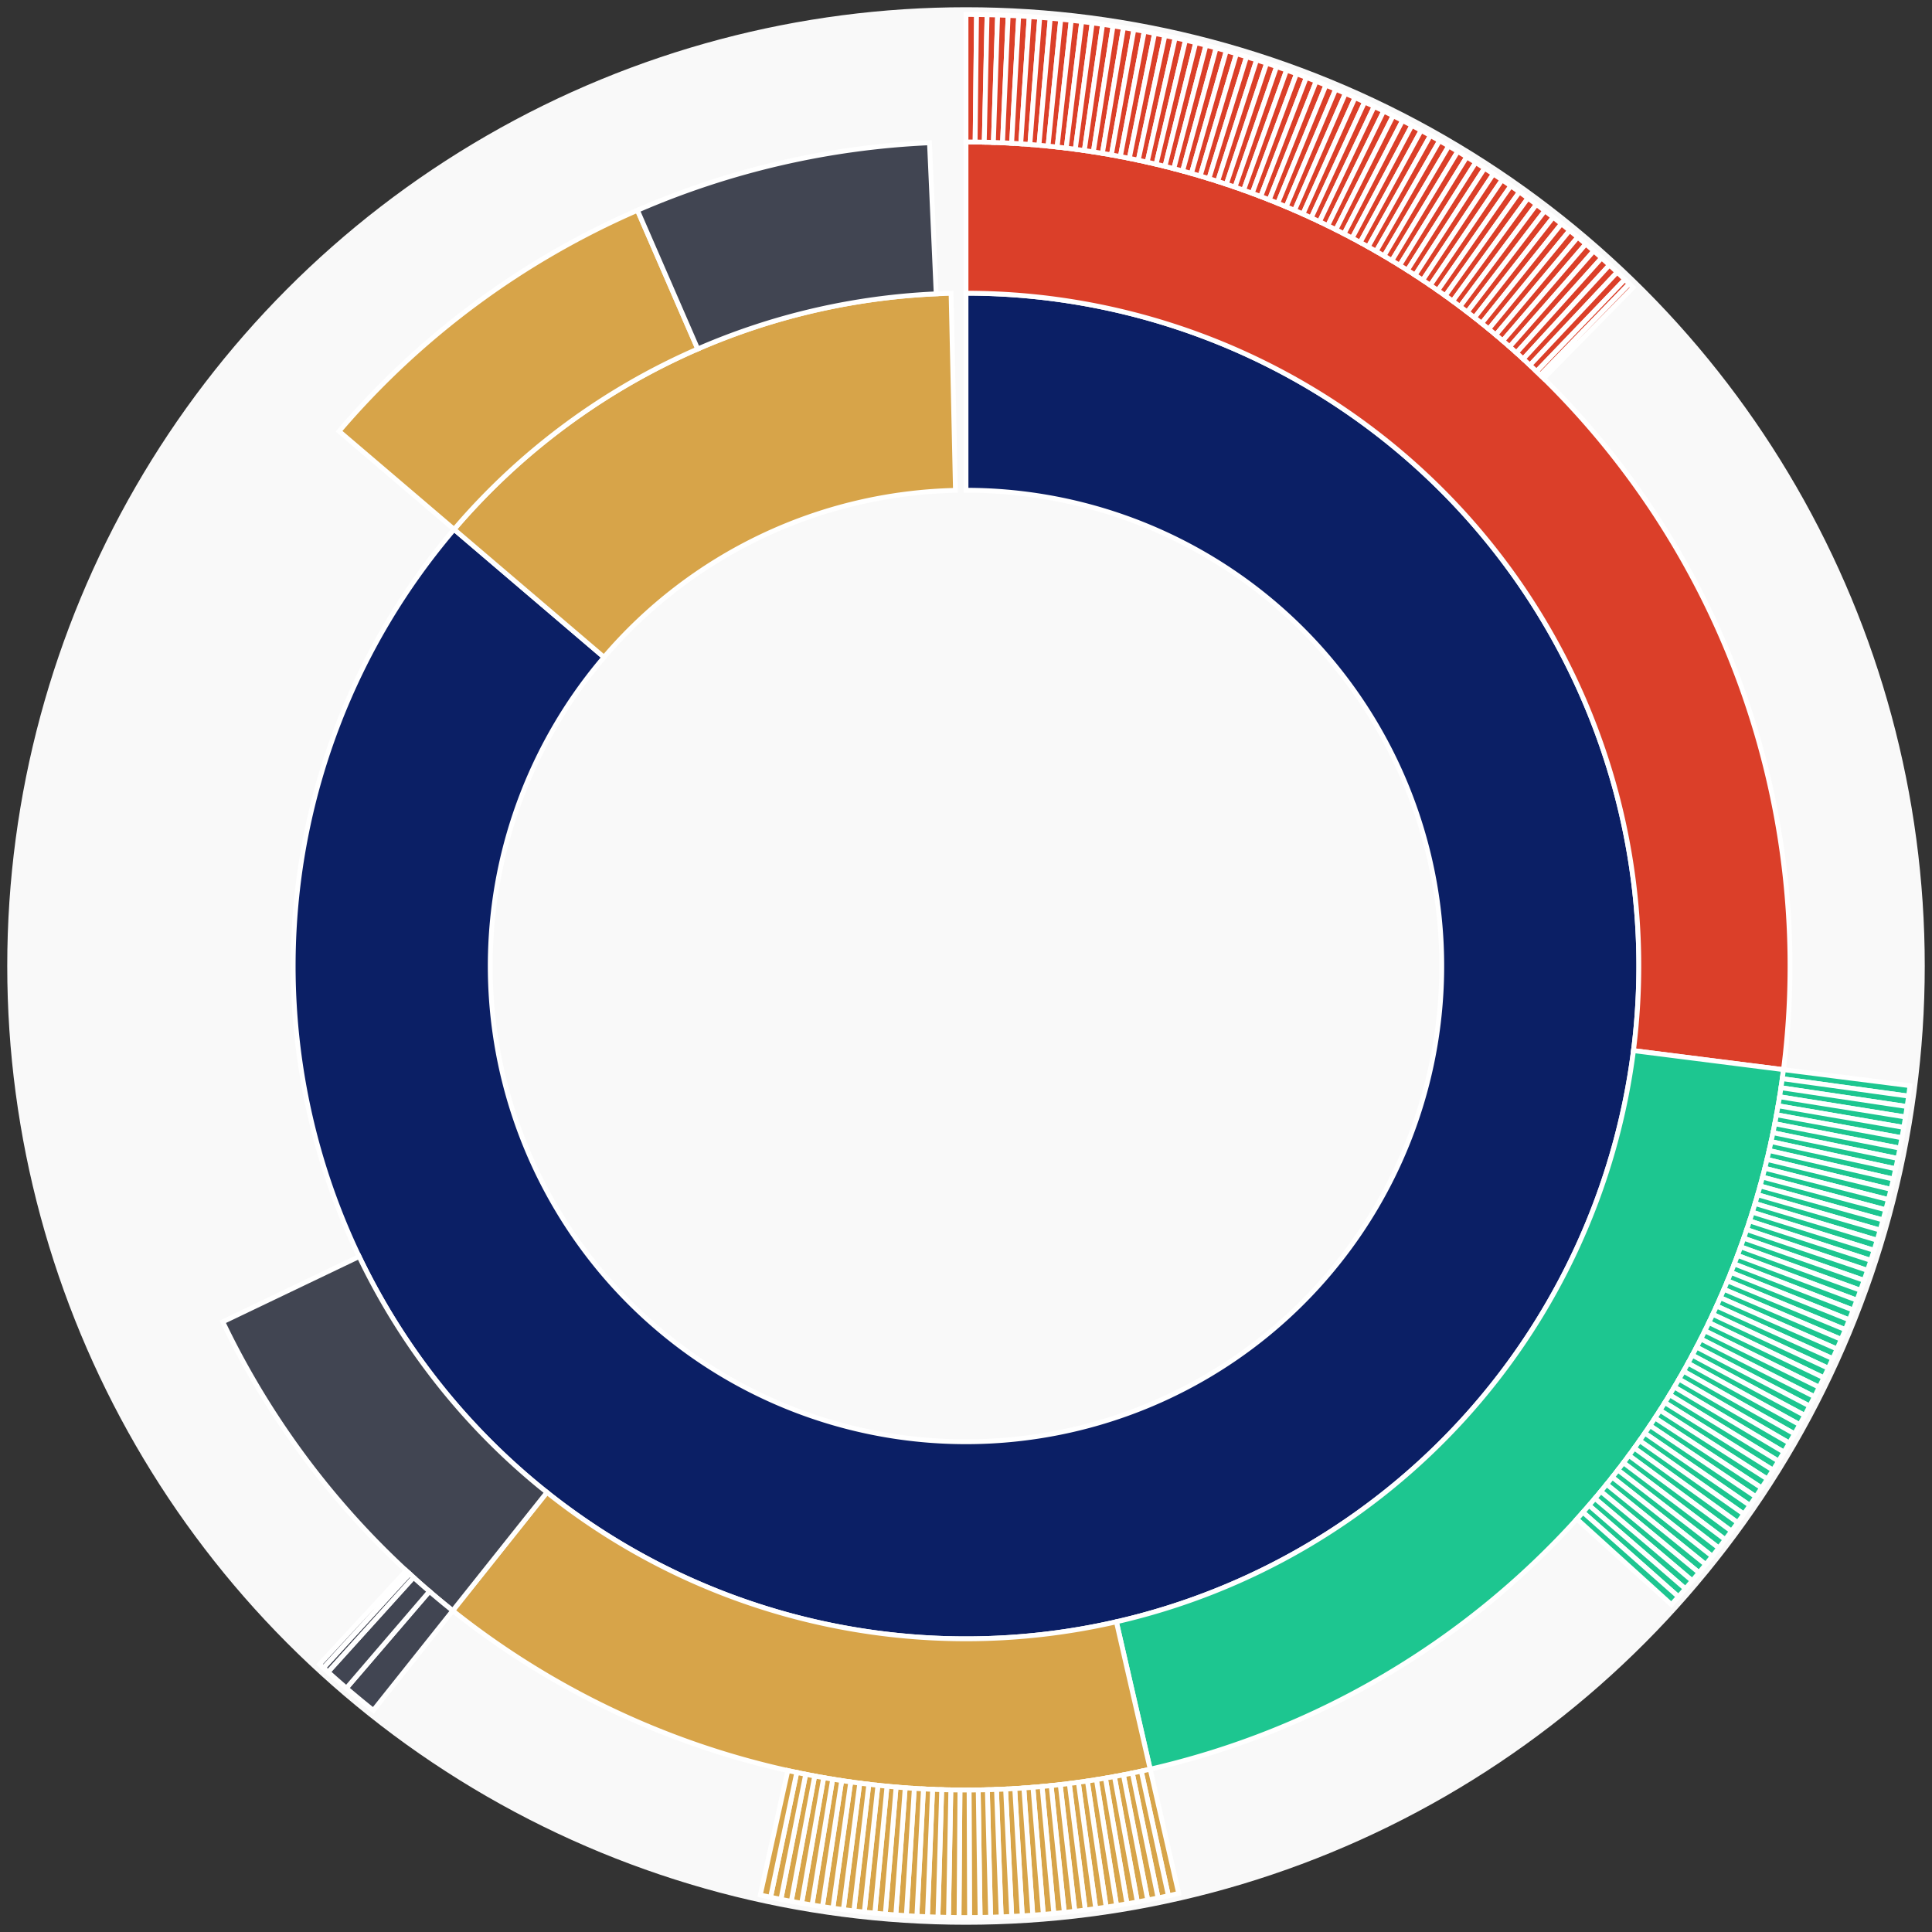 <svg xmlns="http://www.w3.org/2000/svg" width="400" height="400" id="block-7824898"><rect width="100%" height="100%" fill="#333333" stroke="none"/><g id="burst-container" transform="translate(200,200)"><circle r="197" style="fill: #f9f9f9; stroke: #f9f9f9; stroke-width: 3; opacity: 1;" id="circle-base"></circle><path display="none" d="M6.031385485800715e-15,-98.5A98.5,98.5,0,1,1,-6.031385485800715e-15,98.5A98.5,98.5,0,1,1,6.031385485800715e-15,-98.5Z" fill-rule="evenodd" id="p-type-root" style="stroke: #fff; opacity: 1;"></path><path d="M8.529667153919608e-15,-139.3A139.3,139.3,0,1,1,-105.981,-90.402L-74.94,-63.924A98.5,98.5,0,1,0,6.031385485800715e-15,-98.5Z" fill-rule="evenodd" style="fill: #0B1F65; stroke: #fff; opacity: 1;" id="p-type-data"></path><path d="M-105.981,-90.402A139.3,139.3,0,0,1,-3.088,-139.266L-2.183,-98.476A98.5,98.5,0,0,0,-74.94,-63.924Z" fill-rule="evenodd" style="fill: #D7A449; stroke: #fff; opacity: 1;" id="p-type-value"></path><path d="M1.0446666101440332e-14,-170.607A170.607,170.607,0,0,1,169.252,21.458L138.194,17.52A139.3,139.3,0,0,0,8.529667153919608e-15,-139.3Z" fill-rule="evenodd" style="fill: #DB3F29; stroke: #fff; opacity: 1;" id="p-type-functions"></path><path d="M169.252,21.458A170.607,170.607,0,0,1,38.135,166.29L31.137,135.775A139.3,139.3,0,0,0,138.194,17.52Z" fill-rule="evenodd" style="fill: #1DC690; stroke: #fff; opacity: 1;" id="p-type-logs"></path><path d="M38.135,166.29A170.607,170.607,0,0,1,-106.266,133.47L-86.766,108.978A139.3,139.3,0,0,0,31.137,135.775Z" fill-rule="evenodd" style="fill: #D7A449; stroke: #fff; opacity: 1;" id="p-type-tokenTransfers"></path><path d="M-106.266,133.47A170.607,170.607,0,0,1,-153.88,73.673L-125.642,60.154A139.3,139.3,0,0,0,-86.766,108.978Z" fill-rule="evenodd" style="fill: #414552; stroke: #fff; opacity: 1;" id="p-type-ether"></path><path d="M-129.8,-110.719A170.607,170.607,0,0,1,-68.023,-156.459L-55.541,-127.749A139.3,139.3,0,0,0,-105.981,-90.402Z" fill-rule="evenodd" style="fill: #D7A449; stroke: #fff; opacity: 1;" id="p-type-tokenTransfers"></path><path d="M-68.023,-156.459A170.607,170.607,0,0,1,-7.562,-170.439L-6.174,-139.163A139.3,139.3,0,0,0,-55.541,-127.749Z" fill-rule="evenodd" style="fill: #414552; stroke: #fff; opacity: 1;" id="p-type-ether"></path><path d="M1.206277097160143e-14,-197A197,197,0,0,1,2.184,-196.988L1.891,-170.597A170.607,170.607,0,0,0,1.0446666101440332e-14,-170.607Z" fill-rule="evenodd" style="fill: #DB3F29; stroke: #fff; opacity: 1;" id="p-type-functions"></path><path d="M2.184,-196.988A197,197,0,0,1,4.367,-196.952L3.782,-170.565A170.607,170.607,0,0,0,1.891,-170.597Z" fill-rule="evenodd" style="fill: #DB3F29; stroke: #fff; opacity: 1;" id="p-type-functions"></path><path d="M4.367,-196.952A197,197,0,0,1,6.55,-196.891L5.672,-170.513A170.607,170.607,0,0,0,3.782,-170.565Z" fill-rule="evenodd" style="fill: #DB3F29; stroke: #fff; opacity: 1;" id="p-type-functions"></path><path d="M6.55,-196.891A197,197,0,0,1,8.731,-196.806L7.562,-170.439A170.607,170.607,0,0,0,5.672,-170.513Z" fill-rule="evenodd" style="fill: #DB3F29; stroke: #fff; opacity: 1;" id="p-type-functions"></path><path d="M8.731,-196.806A197,197,0,0,1,10.912,-196.698L9.45,-170.345A170.607,170.607,0,0,0,7.562,-170.439Z" fill-rule="evenodd" style="fill: #DB3F29; stroke: #fff; opacity: 1;" id="p-type-functions"></path><path d="M10.912,-196.698A197,197,0,0,1,13.092,-196.565L11.338,-170.23A170.607,170.607,0,0,0,9.45,-170.345Z" fill-rule="evenodd" style="fill: #DB3F29; stroke: #fff; opacity: 1;" id="p-type-functions"></path><path d="M13.092,-196.565A197,197,0,0,1,15.27,-196.407L13.224,-170.094A170.607,170.607,0,0,0,11.338,-170.23Z" fill-rule="evenodd" style="fill: #DB3F29; stroke: #fff; opacity: 1;" id="p-type-functions"></path><path d="M15.27,-196.407A197,197,0,0,1,17.446,-196.226L15.108,-169.937A170.607,170.607,0,0,0,13.224,-170.094Z" fill-rule="evenodd" style="fill: #DB3F29; stroke: #fff; opacity: 1;" id="p-type-functions"></path><path d="M17.446,-196.226A197,197,0,0,1,19.62,-196.021L16.991,-169.759A170.607,170.607,0,0,0,15.108,-169.937Z" fill-rule="evenodd" style="fill: #DB3F29; stroke: #fff; opacity: 1;" id="p-type-functions"></path><path d="M19.62,-196.021A197,197,0,0,1,21.791,-195.791L18.872,-169.56A170.607,170.607,0,0,0,16.991,-169.759Z" fill-rule="evenodd" style="fill: #DB3F29; stroke: #fff; opacity: 1;" id="p-type-functions"></path><path d="M21.791,-195.791A197,197,0,0,1,23.96,-195.538L20.75,-169.34A170.607,170.607,0,0,0,18.872,-169.56Z" fill-rule="evenodd" style="fill: #DB3F29; stroke: #fff; opacity: 1;" id="p-type-functions"></path><path d="M23.96,-195.538A197,197,0,0,1,26.126,-195.26L22.626,-169.1A170.607,170.607,0,0,0,20.75,-169.34Z" fill-rule="evenodd" style="fill: #DB3F29; stroke: #fff; opacity: 1;" id="p-type-functions"></path><path d="M26.126,-195.26A197,197,0,0,1,28.288,-194.958L24.498,-168.839A170.607,170.607,0,0,0,22.626,-169.1Z" fill-rule="evenodd" style="fill: #DB3F29; stroke: #fff; opacity: 1;" id="p-type-functions"></path><path d="M28.288,-194.958A197,197,0,0,1,30.448,-194.633L26.368,-168.557A170.607,170.607,0,0,0,24.498,-168.839Z" fill-rule="evenodd" style="fill: #DB3F29; stroke: #fff; opacity: 1;" id="p-type-functions"></path><path d="M30.448,-194.633A197,197,0,0,1,32.603,-194.283L28.235,-168.254A170.607,170.607,0,0,0,26.368,-168.557Z" fill-rule="evenodd" style="fill: #DB3F29; stroke: #fff; opacity: 1;" id="p-type-functions"></path><path d="M32.603,-194.283A197,197,0,0,1,34.754,-193.91L30.098,-167.931A170.607,170.607,0,0,0,28.235,-168.254Z" fill-rule="evenodd" style="fill: #DB3F29; stroke: #fff; opacity: 1;" id="p-type-functions"></path><path d="M34.754,-193.91A197,197,0,0,1,36.902,-193.513L31.958,-167.587A170.607,170.607,0,0,0,30.098,-167.931Z" fill-rule="evenodd" style="fill: #DB3F29; stroke: #fff; opacity: 1;" id="p-type-functions"></path><path d="M36.902,-193.513A197,197,0,0,1,39.044,-193.092L33.813,-167.223A170.607,170.607,0,0,0,31.958,-167.587Z" fill-rule="evenodd" style="fill: #DB3F29; stroke: #fff; opacity: 1;" id="p-type-functions"></path><path d="M39.044,-193.092A197,197,0,0,1,41.182,-192.647L35.665,-166.838A170.607,170.607,0,0,0,33.813,-167.223Z" fill-rule="evenodd" style="fill: #DB3F29; stroke: #fff; opacity: 1;" id="p-type-functions"></path><path d="M41.182,-192.647A197,197,0,0,1,43.315,-192.179L37.512,-166.432A170.607,170.607,0,0,0,35.665,-166.838Z" fill-rule="evenodd" style="fill: #DB3F29; stroke: #fff; opacity: 1;" id="p-type-functions"></path><path d="M43.315,-192.179A197,197,0,0,1,45.442,-191.687L39.354,-166.006A170.607,170.607,0,0,0,37.512,-166.432Z" fill-rule="evenodd" style="fill: #DB3F29; stroke: #fff; opacity: 1;" id="p-type-functions"></path><path d="M45.442,-191.687A197,197,0,0,1,47.564,-191.172L41.192,-165.56A170.607,170.607,0,0,0,39.354,-166.006Z" fill-rule="evenodd" style="fill: #DB3F29; stroke: #fff; opacity: 1;" id="p-type-functions"></path><path d="M47.564,-191.172A197,197,0,0,1,49.68,-190.633L43.024,-165.093A170.607,170.607,0,0,0,41.192,-165.56Z" fill-rule="evenodd" style="fill: #DB3F29; stroke: #fff; opacity: 1;" id="p-type-functions"></path><path d="M49.68,-190.633A197,197,0,0,1,51.79,-190.07L44.851,-164.606A170.607,170.607,0,0,0,43.024,-165.093Z" fill-rule="evenodd" style="fill: #DB3F29; stroke: #fff; opacity: 1;" id="p-type-functions"></path><path d="M51.79,-190.07A197,197,0,0,1,53.894,-189.485L46.673,-164.099A170.607,170.607,0,0,0,44.851,-164.606Z" fill-rule="evenodd" style="fill: #DB3F29; stroke: #fff; opacity: 1;" id="p-type-functions"></path><path d="M53.894,-189.485A197,197,0,0,1,55.991,-188.876L48.489,-163.571A170.607,170.607,0,0,0,46.673,-164.099Z" fill-rule="evenodd" style="fill: #DB3F29; stroke: #fff; opacity: 1;" id="p-type-functions"></path><path d="M55.991,-188.876A197,197,0,0,1,58.081,-188.244L50.299,-163.024A170.607,170.607,0,0,0,48.489,-163.571Z" fill-rule="evenodd" style="fill: #DB3F29; stroke: #fff; opacity: 1;" id="p-type-functions"></path><path d="M58.081,-188.244A197,197,0,0,1,60.163,-187.588L52.103,-162.456A170.607,170.607,0,0,0,50.299,-163.024Z" fill-rule="evenodd" style="fill: #DB3F29; stroke: #fff; opacity: 1;" id="p-type-functions"></path><path d="M60.163,-187.588A197,197,0,0,1,62.239,-186.91L53.901,-161.869A170.607,170.607,0,0,0,52.103,-162.456Z" fill-rule="evenodd" style="fill: #DB3F29; stroke: #fff; opacity: 1;" id="p-type-functions"></path><path d="M62.239,-186.91A197,197,0,0,1,64.307,-186.209L55.691,-161.261A170.607,170.607,0,0,0,53.901,-161.869Z" fill-rule="evenodd" style="fill: #DB3F29; stroke: #fff; opacity: 1;" id="p-type-functions"></path><path d="M64.307,-186.209A197,197,0,0,1,66.367,-185.484L57.475,-160.634A170.607,170.607,0,0,0,55.691,-161.261Z" fill-rule="evenodd" style="fill: #DB3F29; stroke: #fff; opacity: 1;" id="p-type-functions"></path><path d="M66.367,-185.484A197,197,0,0,1,68.419,-184.737L59.252,-159.987A170.607,170.607,0,0,0,57.475,-160.634Z" fill-rule="evenodd" style="fill: #DB3F29; stroke: #fff; opacity: 1;" id="p-type-functions"></path><path d="M68.419,-184.737A197,197,0,0,1,70.462,-183.968L61.022,-159.321A170.607,170.607,0,0,0,59.252,-159.987Z" fill-rule="evenodd" style="fill: #DB3F29; stroke: #fff; opacity: 1;" id="p-type-functions"></path><path d="M70.462,-183.968A197,197,0,0,1,72.497,-183.175L62.784,-158.635A170.607,170.607,0,0,0,61.022,-159.321Z" fill-rule="evenodd" style="fill: #DB3F29; stroke: #fff; opacity: 1;" id="p-type-functions"></path><path d="M72.497,-183.175A197,197,0,0,1,74.523,-182.361L64.539,-157.929A170.607,170.607,0,0,0,62.784,-158.635Z" fill-rule="evenodd" style="fill: #DB3F29; stroke: #fff; opacity: 1;" id="p-type-functions"></path><path d="M74.523,-182.361A197,197,0,0,1,76.539,-181.523L66.285,-157.204A170.607,170.607,0,0,0,64.539,-157.929Z" fill-rule="evenodd" style="fill: #DB3F29; stroke: #fff; opacity: 1;" id="p-type-functions"></path><path d="M76.539,-181.523A197,197,0,0,1,78.547,-180.664L68.023,-156.459A170.607,170.607,0,0,0,66.285,-157.204Z" fill-rule="evenodd" style="fill: #DB3F29; stroke: #fff; opacity: 1;" id="p-type-functions"></path><path d="M78.547,-180.664A197,197,0,0,1,80.544,-179.782L69.753,-155.696A170.607,170.607,0,0,0,68.023,-156.459Z" fill-rule="evenodd" style="fill: #DB3F29; stroke: #fff; opacity: 1;" id="p-type-functions"></path><path d="M80.544,-179.782A197,197,0,0,1,82.532,-178.878L71.475,-154.913A170.607,170.607,0,0,0,69.753,-155.696Z" fill-rule="evenodd" style="fill: #DB3F29; stroke: #fff; opacity: 1;" id="p-type-functions"></path><path d="M82.532,-178.878A197,197,0,0,1,84.51,-177.953L73.188,-154.111A170.607,170.607,0,0,0,71.475,-154.913Z" fill-rule="evenodd" style="fill: #DB3F29; stroke: #fff; opacity: 1;" id="p-type-functions"></path><path d="M84.51,-177.953A197,197,0,0,1,86.477,-177.005L74.891,-153.291A170.607,170.607,0,0,0,73.188,-154.111Z" fill-rule="evenodd" style="fill: #DB3F29; stroke: #fff; opacity: 1;" id="p-type-functions"></path><path d="M86.477,-177.005A197,197,0,0,1,88.434,-176.036L76.586,-152.451A170.607,170.607,0,0,0,74.891,-153.291Z" fill-rule="evenodd" style="fill: #DB3F29; stroke: #fff; opacity: 1;" id="p-type-functions"></path><path d="M88.434,-176.036A197,197,0,0,1,90.379,-175.045L78.271,-151.593A170.607,170.607,0,0,0,76.586,-152.451Z" fill-rule="evenodd" style="fill: #DB3F29; stroke: #fff; opacity: 1;" id="p-type-functions"></path><path d="M90.379,-175.045A197,197,0,0,1,92.314,-174.032L79.946,-150.716A170.607,170.607,0,0,0,78.271,-151.593Z" fill-rule="evenodd" style="fill: #DB3F29; stroke: #fff; opacity: 1;" id="p-type-functions"></path><path d="M92.314,-174.032A197,197,0,0,1,94.237,-172.998L81.612,-149.821A170.607,170.607,0,0,0,79.946,-150.716Z" fill-rule="evenodd" style="fill: #DB3F29; stroke: #fff; opacity: 1;" id="p-type-functions"></path><path d="M94.237,-172.998A197,197,0,0,1,96.149,-171.943L83.267,-148.907A170.607,170.607,0,0,0,81.612,-149.821Z" fill-rule="evenodd" style="fill: #DB3F29; stroke: #fff; opacity: 1;" id="p-type-functions"></path><path d="M96.149,-171.943A197,197,0,0,1,98.049,-170.867L84.913,-147.975A170.607,170.607,0,0,0,83.267,-148.907Z" fill-rule="evenodd" style="fill: #DB3F29; stroke: #fff; opacity: 1;" id="p-type-functions"></path><path d="M98.049,-170.867A197,197,0,0,1,99.937,-169.769L86.548,-147.025A170.607,170.607,0,0,0,84.913,-147.975Z" fill-rule="evenodd" style="fill: #DB3F29; stroke: #fff; opacity: 1;" id="p-type-functions"></path><path d="M99.937,-169.769A197,197,0,0,1,101.812,-168.651L88.172,-146.056A170.607,170.607,0,0,0,86.548,-147.025Z" fill-rule="evenodd" style="fill: #DB3F29; stroke: #fff; opacity: 1;" id="p-type-functions"></path><path d="M101.812,-168.651A197,197,0,0,1,103.675,-167.513L89.785,-145.07A170.607,170.607,0,0,0,88.172,-146.056Z" fill-rule="evenodd" style="fill: #DB3F29; stroke: #fff; opacity: 1;" id="p-type-functions"></path><path d="M103.675,-167.513A197,197,0,0,1,105.526,-166.353L91.388,-144.066A170.607,170.607,0,0,0,89.785,-145.07Z" fill-rule="evenodd" style="fill: #DB3F29; stroke: #fff; opacity: 1;" id="p-type-functions"></path><path d="M105.526,-166.353A197,197,0,0,1,107.363,-165.173L92.979,-143.044A170.607,170.607,0,0,0,91.388,-144.066Z" fill-rule="evenodd" style="fill: #DB3F29; stroke: #fff; opacity: 1;" id="p-type-functions"></path><path d="M107.363,-165.173A197,197,0,0,1,109.187,-163.973L94.559,-142.005A170.607,170.607,0,0,0,92.979,-143.044Z" fill-rule="evenodd" style="fill: #DB3F29; stroke: #fff; opacity: 1;" id="p-type-functions"></path><path d="M109.187,-163.973A197,197,0,0,1,110.998,-162.753L96.127,-140.948A170.607,170.607,0,0,0,94.559,-142.005Z" fill-rule="evenodd" style="fill: #DB3F29; stroke: #fff; opacity: 1;" id="p-type-functions"></path><path d="M110.998,-162.753A197,197,0,0,1,112.795,-161.512L97.683,-139.874A170.607,170.607,0,0,0,96.127,-140.948Z" fill-rule="evenodd" style="fill: #DB3F29; stroke: #fff; opacity: 1;" id="p-type-functions"></path><path d="M112.795,-161.512A197,197,0,0,1,114.578,-160.252L99.228,-138.783A170.607,170.607,0,0,0,97.683,-139.874Z" fill-rule="evenodd" style="fill: #DB3F29; stroke: #fff; opacity: 1;" id="p-type-functions"></path><path d="M114.578,-160.252A197,197,0,0,1,116.347,-158.973L100.76,-137.674A170.607,170.607,0,0,0,99.228,-138.783Z" fill-rule="evenodd" style="fill: #DB3F29; stroke: #fff; opacity: 1;" id="p-type-functions"></path><path d="M116.347,-158.973A197,197,0,0,1,118.102,-157.673L102.28,-136.549A170.607,170.607,0,0,0,100.76,-137.674Z" fill-rule="evenodd" style="fill: #DB3F29; stroke: #fff; opacity: 1;" id="p-type-functions"></path><path d="M118.102,-157.673A197,197,0,0,1,119.843,-156.354L103.787,-135.407A170.607,170.607,0,0,0,102.28,-136.549Z" fill-rule="evenodd" style="fill: #DB3F29; stroke: #fff; opacity: 1;" id="p-type-functions"></path><path d="M119.843,-156.354A197,197,0,0,1,121.568,-155.017L105.281,-134.248A170.607,170.607,0,0,0,103.787,-135.407Z" fill-rule="evenodd" style="fill: #DB3F29; stroke: #fff; opacity: 1;" id="p-type-functions"></path><path d="M121.568,-155.017A197,197,0,0,1,123.279,-153.66L106.763,-133.073A170.607,170.607,0,0,0,105.281,-134.248Z" fill-rule="evenodd" style="fill: #DB3F29; stroke: #fff; opacity: 1;" id="p-type-functions"></path><path d="M123.279,-153.66A197,197,0,0,1,124.975,-152.284L108.231,-131.882A170.607,170.607,0,0,0,106.763,-133.073Z" fill-rule="evenodd" style="fill: #DB3F29; stroke: #fff; opacity: 1;" id="p-type-functions"></path><path d="M124.975,-152.284A197,197,0,0,1,126.655,-150.889L109.686,-130.674A170.607,170.607,0,0,0,108.231,-131.882Z" fill-rule="evenodd" style="fill: #DB3F29; stroke: #fff; opacity: 1;" id="p-type-functions"></path><path d="M126.655,-150.889A197,197,0,0,1,128.32,-149.476L111.128,-129.45A170.607,170.607,0,0,0,109.686,-130.674Z" fill-rule="evenodd" style="fill: #DB3F29; stroke: #fff; opacity: 1;" id="p-type-functions"></path><path d="M128.32,-149.476A197,197,0,0,1,129.969,-148.045L112.556,-128.21A170.607,170.607,0,0,0,111.128,-129.45Z" fill-rule="evenodd" style="fill: #DB3F29; stroke: #fff; opacity: 1;" id="p-type-functions"></path><path d="M129.969,-148.045A197,197,0,0,1,131.601,-146.595L113.97,-126.955A170.607,170.607,0,0,0,112.556,-128.21Z" fill-rule="evenodd" style="fill: #DB3F29; stroke: #fff; opacity: 1;" id="p-type-functions"></path><path d="M131.601,-146.595A197,197,0,0,1,133.218,-145.127L115.37,-125.684A170.607,170.607,0,0,0,113.97,-126.955Z" fill-rule="evenodd" style="fill: #DB3F29; stroke: #fff; opacity: 1;" id="p-type-functions"></path><path d="M133.218,-145.127A197,197,0,0,1,134.819,-143.642L116.756,-124.397A170.607,170.607,0,0,0,115.37,-125.684Z" fill-rule="evenodd" style="fill: #DB3F29; stroke: #fff; opacity: 1;" id="p-type-functions"></path><path d="M134.819,-143.642A197,197,0,0,1,136.402,-142.139L118.128,-123.096A170.607,170.607,0,0,0,116.756,-124.397Z" fill-rule="evenodd" style="fill: #DB3F29; stroke: #fff; opacity: 1;" id="p-type-functions"></path><path d="M136.402,-142.139A197,197,0,0,1,137.327,-141.245L118.929,-122.322A170.607,170.607,0,0,0,118.128,-123.096Z" fill-rule="evenodd" style="fill: #DB3F29; stroke: #fff; opacity: 1;" id="p-type-functions"></path><path d="M137.327,-141.245A197,197,0,0,1,138.108,-140.482L119.605,-121.661A170.607,170.607,0,0,0,118.929,-122.322Z" fill-rule="evenodd" style="fill: #DB3F29; stroke: #fff; opacity: 1;" id="p-type-functions"></path><path d="M195.436,24.777A197,197,0,0,1,195.149,26.942L169.004,23.332A170.607,170.607,0,0,0,169.252,21.458Z" fill-rule="evenodd" style="fill: #1DC690; stroke: #fff; opacity: 1;" id="p-type-logs"></path><path d="M195.149,26.942A197,197,0,0,1,194.838,29.103L168.735,25.204A170.607,170.607,0,0,0,169.004,23.332Z" fill-rule="evenodd" style="fill: #1DC690; stroke: #fff; opacity: 1;" id="p-type-logs"></path><path d="M194.838,29.103A197,197,0,0,1,194.504,31.261L168.445,27.073A170.607,170.607,0,0,0,168.735,25.204Z" fill-rule="evenodd" style="fill: #1DC690; stroke: #fff; opacity: 1;" id="p-type-logs"></path><path d="M194.504,31.261A197,197,0,0,1,194.145,33.415L168.135,28.938A170.607,170.607,0,0,0,168.445,27.073Z" fill-rule="evenodd" style="fill: #1DC690; stroke: #fff; opacity: 1;" id="p-type-logs"></path><path d="M194.145,33.415A197,197,0,0,1,193.763,35.565L167.804,30.8A170.607,170.607,0,0,0,168.135,28.938Z" fill-rule="evenodd" style="fill: #1DC690; stroke: #fff; opacity: 1;" id="p-type-logs"></path><path d="M193.763,35.565A197,197,0,0,1,193.357,37.71L167.452,32.658A170.607,170.607,0,0,0,167.804,30.8Z" fill-rule="evenodd" style="fill: #1DC690; stroke: #fff; opacity: 1;" id="p-type-logs"></path><path d="M193.357,37.71A197,197,0,0,1,192.927,39.851L167.08,34.512A170.607,170.607,0,0,0,167.452,32.658Z" fill-rule="evenodd" style="fill: #1DC690; stroke: #fff; opacity: 1;" id="p-type-logs"></path><path d="M192.927,39.851A197,197,0,0,1,192.474,41.987L166.687,36.362A170.607,170.607,0,0,0,167.08,34.512Z" fill-rule="evenodd" style="fill: #1DC690; stroke: #fff; opacity: 1;" id="p-type-logs"></path><path d="M192.474,41.987A197,197,0,0,1,191.996,44.118L166.274,38.207A170.607,170.607,0,0,0,166.687,36.362Z" fill-rule="evenodd" style="fill: #1DC690; stroke: #fff; opacity: 1;" id="p-type-logs"></path><path d="M191.996,44.118A197,197,0,0,1,191.496,46.243L165.84,40.048A170.607,170.607,0,0,0,166.274,38.207Z" fill-rule="evenodd" style="fill: #1DC690; stroke: #fff; opacity: 1;" id="p-type-logs"></path><path d="M191.496,46.243A197,197,0,0,1,190.971,48.363L165.386,41.884A170.607,170.607,0,0,0,165.84,40.048Z" fill-rule="evenodd" style="fill: #1DC690; stroke: #fff; opacity: 1;" id="p-type-logs"></path><path d="M190.971,48.363A197,197,0,0,1,190.423,50.477L164.912,43.714A170.607,170.607,0,0,0,165.386,41.884Z" fill-rule="evenodd" style="fill: #1DC690; stroke: #fff; opacity: 1;" id="p-type-logs"></path><path d="M190.423,50.477A197,197,0,0,1,189.852,52.584L164.417,45.539A170.607,170.607,0,0,0,164.912,43.714Z" fill-rule="evenodd" style="fill: #1DC690; stroke: #fff; opacity: 1;" id="p-type-logs"></path><path d="M189.852,52.584A197,197,0,0,1,189.258,54.685L163.902,47.359A170.607,170.607,0,0,0,164.417,45.539Z" fill-rule="evenodd" style="fill: #1DC690; stroke: #fff; opacity: 1;" id="p-type-logs"></path><path d="M189.258,54.685A197,197,0,0,1,188.64,56.78L163.367,49.173A170.607,170.607,0,0,0,163.902,47.359Z" fill-rule="evenodd" style="fill: #1DC690; stroke: #fff; opacity: 1;" id="p-type-logs"></path><path d="M188.64,56.78A197,197,0,0,1,187.999,58.867L162.812,50.98A170.607,170.607,0,0,0,163.367,49.173Z" fill-rule="evenodd" style="fill: #1DC690; stroke: #fff; opacity: 1;" id="p-type-logs"></path><path d="M187.999,58.867A197,197,0,0,1,187.335,60.947L162.237,52.782A170.607,170.607,0,0,0,162.812,50.98Z" fill-rule="evenodd" style="fill: #1DC690; stroke: #fff; opacity: 1;" id="p-type-logs"></path><path d="M187.335,60.947A197,197,0,0,1,186.648,63.02L161.642,54.577A170.607,170.607,0,0,0,162.237,52.782Z" fill-rule="evenodd" style="fill: #1DC690; stroke: #fff; opacity: 1;" id="p-type-logs"></path><path d="M186.648,63.02A197,197,0,0,1,185.938,65.085L161.027,56.365A170.607,170.607,0,0,0,161.642,54.577Z" fill-rule="evenodd" style="fill: #1DC690; stroke: #fff; opacity: 1;" id="p-type-logs"></path><path d="M185.938,65.085A197,197,0,0,1,185.205,67.142L160.392,58.146A170.607,170.607,0,0,0,161.027,56.365Z" fill-rule="evenodd" style="fill: #1DC690; stroke: #fff; opacity: 1;" id="p-type-logs"></path><path d="M185.205,67.142A197,197,0,0,1,184.45,69.19L159.738,59.921A170.607,170.607,0,0,0,160.392,58.146Z" fill-rule="evenodd" style="fill: #1DC690; stroke: #fff; opacity: 1;" id="p-type-logs"></path><path d="M184.45,69.19A197,197,0,0,1,183.671,71.231L159.064,61.688A170.607,170.607,0,0,0,159.738,59.921Z" fill-rule="evenodd" style="fill: #1DC690; stroke: #fff; opacity: 1;" id="p-type-logs"></path><path d="M183.671,71.231A197,197,0,0,1,182.871,73.262L158.371,63.447A170.607,170.607,0,0,0,159.064,61.688Z" fill-rule="evenodd" style="fill: #1DC690; stroke: #fff; opacity: 1;" id="p-type-logs"></path><path d="M182.871,73.262A197,197,0,0,1,182.047,75.285L157.658,65.198A170.607,170.607,0,0,0,158.371,63.447Z" fill-rule="evenodd" style="fill: #1DC690; stroke: #fff; opacity: 1;" id="p-type-logs"></path><path d="M182.047,75.285A197,197,0,0,1,181.202,77.298L156.925,66.942A170.607,170.607,0,0,0,157.658,65.198Z" fill-rule="evenodd" style="fill: #1DC690; stroke: #fff; opacity: 1;" id="p-type-logs"></path><path d="M181.202,77.298A197,197,0,0,1,180.334,79.301L156.174,68.677A170.607,170.607,0,0,0,156.925,66.942Z" fill-rule="evenodd" style="fill: #1DC690; stroke: #fff; opacity: 1;" id="p-type-logs"></path><path d="M180.334,79.301A197,197,0,0,1,179.444,81.295L155.403,70.404A170.607,170.607,0,0,0,156.174,68.677Z" fill-rule="evenodd" style="fill: #1DC690; stroke: #fff; opacity: 1;" id="p-type-logs"></path><path d="M179.444,81.295A197,197,0,0,1,178.532,83.279L154.613,72.122A170.607,170.607,0,0,0,155.403,70.404Z" fill-rule="evenodd" style="fill: #1DC690; stroke: #fff; opacity: 1;" id="p-type-logs"></path><path d="M178.532,83.279A197,197,0,0,1,177.598,85.253L153.804,73.831A170.607,170.607,0,0,0,154.613,72.122Z" fill-rule="evenodd" style="fill: #1DC690; stroke: #fff; opacity: 1;" id="p-type-logs"></path><path d="M177.598,85.253A197,197,0,0,1,176.642,87.216L152.976,75.531A170.607,170.607,0,0,0,153.804,73.831Z" fill-rule="evenodd" style="fill: #1DC690; stroke: #fff; opacity: 1;" id="p-type-logs"></path><path d="M176.642,87.216A197,197,0,0,1,175.664,89.169L152.13,77.222A170.607,170.607,0,0,0,152.976,75.531Z" fill-rule="evenodd" style="fill: #1DC690; stroke: #fff; opacity: 1;" id="p-type-logs"></path><path d="M175.664,89.169A197,197,0,0,1,174.665,91.11L151.264,78.904A170.607,170.607,0,0,0,152.13,77.222Z" fill-rule="evenodd" style="fill: #1DC690; stroke: #fff; opacity: 1;" id="p-type-logs"></path><path d="M174.665,91.11A197,197,0,0,1,173.645,93.041L150.381,80.576A170.607,170.607,0,0,0,151.264,78.904Z" fill-rule="evenodd" style="fill: #1DC690; stroke: #fff; opacity: 1;" id="p-type-logs"></path><path d="M173.645,93.041A197,197,0,0,1,172.603,94.96L149.478,82.237A170.607,170.607,0,0,0,150.381,80.576Z" fill-rule="evenodd" style="fill: #1DC690; stroke: #fff; opacity: 1;" id="p-type-logs"></path><path d="M172.603,94.96A197,197,0,0,1,171.539,96.867L148.558,83.889A170.607,170.607,0,0,0,149.478,82.237Z" fill-rule="evenodd" style="fill: #1DC690; stroke: #fff; opacity: 1;" id="p-type-logs"></path><path d="M171.539,96.867A197,197,0,0,1,170.455,98.762L147.619,85.531A170.607,170.607,0,0,0,148.558,83.889Z" fill-rule="evenodd" style="fill: #1DC690; stroke: #fff; opacity: 1;" id="p-type-logs"></path><path d="M170.455,98.762A197,197,0,0,1,169.35,100.646L146.662,87.162A170.607,170.607,0,0,0,147.619,85.531Z" fill-rule="evenodd" style="fill: #1DC690; stroke: #fff; opacity: 1;" id="p-type-logs"></path><path d="M169.35,100.646A197,197,0,0,1,168.224,102.516L145.686,88.782A170.607,170.607,0,0,0,146.662,87.162Z" fill-rule="evenodd" style="fill: #1DC690; stroke: #fff; opacity: 1;" id="p-type-logs"></path><path d="M168.224,102.516A197,197,0,0,1,167.078,104.375L144.693,90.391A170.607,170.607,0,0,0,145.686,88.782Z" fill-rule="evenodd" style="fill: #1DC690; stroke: #fff; opacity: 1;" id="p-type-logs"></path><path d="M167.078,104.375A197,197,0,0,1,165.91,106.22L143.683,91.989A170.607,170.607,0,0,0,144.693,90.391Z" fill-rule="evenodd" style="fill: #1DC690; stroke: #fff; opacity: 1;" id="p-type-logs"></path><path d="M165.91,106.22A197,197,0,0,1,164.723,108.053L142.654,93.576A170.607,170.607,0,0,0,143.683,91.989Z" fill-rule="evenodd" style="fill: #1DC690; stroke: #fff; opacity: 1;" id="p-type-logs"></path><path d="M164.723,108.053A197,197,0,0,1,163.515,109.872L141.608,95.152A170.607,170.607,0,0,0,142.654,93.576Z" fill-rule="evenodd" style="fill: #1DC690; stroke: #fff; opacity: 1;" id="p-type-logs"></path><path d="M163.515,109.872A197,197,0,0,1,162.287,111.677L140.545,96.715A170.607,170.607,0,0,0,141.608,95.152Z" fill-rule="evenodd" style="fill: #1DC690; stroke: #fff; opacity: 1;" id="p-type-logs"></path><path d="M162.287,111.677A197,197,0,0,1,161.039,113.469L139.464,98.267A170.607,170.607,0,0,0,140.545,96.715Z" fill-rule="evenodd" style="fill: #1DC690; stroke: #fff; opacity: 1;" id="p-type-logs"></path><path d="M161.039,113.469A197,197,0,0,1,159.772,115.247L138.367,99.807A170.607,170.607,0,0,0,139.464,98.267Z" fill-rule="evenodd" style="fill: #1DC690; stroke: #fff; opacity: 1;" id="p-type-logs"></path><path d="M159.772,115.247A197,197,0,0,1,158.485,117.011L137.252,101.335A170.607,170.607,0,0,0,138.367,99.807Z" fill-rule="evenodd" style="fill: #1DC690; stroke: #fff; opacity: 1;" id="p-type-logs"></path><path d="M158.485,117.011A197,197,0,0,1,157.178,118.761L136.12,102.85A170.607,170.607,0,0,0,137.252,101.335Z" fill-rule="evenodd" style="fill: #1DC690; stroke: #fff; opacity: 1;" id="p-type-logs"></path><path d="M157.178,118.761A197,197,0,0,1,155.852,120.495L134.972,104.352A170.607,170.607,0,0,0,136.12,102.85Z" fill-rule="evenodd" style="fill: #1DC690; stroke: #fff; opacity: 1;" id="p-type-logs"></path><path d="M155.852,120.495A197,197,0,0,1,154.507,122.215L133.807,105.842A170.607,170.607,0,0,0,134.972,104.352Z" fill-rule="evenodd" style="fill: #1DC690; stroke: #fff; opacity: 1;" id="p-type-logs"></path><path d="M154.507,122.215A197,197,0,0,1,153.143,123.921L132.626,107.318A170.607,170.607,0,0,0,133.807,105.842Z" fill-rule="evenodd" style="fill: #1DC690; stroke: #fff; opacity: 1;" id="p-type-logs"></path><path d="M153.143,123.921A197,197,0,0,1,151.76,125.61L131.428,108.782A170.607,170.607,0,0,0,132.626,107.318Z" fill-rule="evenodd" style="fill: #1DC690; stroke: #fff; opacity: 1;" id="p-type-logs"></path><path d="M151.76,125.61A197,197,0,0,1,150.358,127.285L130.214,110.232A170.607,170.607,0,0,0,131.428,108.782Z" fill-rule="evenodd" style="fill: #1DC690; stroke: #fff; opacity: 1;" id="p-type-logs"></path><path d="M150.358,127.285A197,197,0,0,1,148.938,128.943L128.984,111.668A170.607,170.607,0,0,0,130.214,110.232Z" fill-rule="evenodd" style="fill: #1DC690; stroke: #fff; opacity: 1;" id="p-type-logs"></path><path d="M148.938,128.943A197,197,0,0,1,147.5,130.586L127.739,113.091A170.607,170.607,0,0,0,128.984,111.668Z" fill-rule="evenodd" style="fill: #1DC690; stroke: #fff; opacity: 1;" id="p-type-logs"></path><path d="M147.5,130.586A197,197,0,0,1,146.043,132.213L126.477,114.5A170.607,170.607,0,0,0,127.739,113.091Z" fill-rule="evenodd" style="fill: #1DC690; stroke: #fff; opacity: 1;" id="p-type-logs"></path><path d="M44.035,192.015A197,197,0,0,1,41.904,192.492L36.29,166.703A170.607,170.607,0,0,0,38.135,166.29Z" fill-rule="evenodd" style="fill: #D7A449; stroke: #fff; opacity: 1;" id="p-type-tokenTransfers"></path><path d="M41.904,192.492A197,197,0,0,1,39.768,192.944L34.44,167.095A170.607,170.607,0,0,0,36.29,166.703Z" fill-rule="evenodd" style="fill: #D7A449; stroke: #fff; opacity: 1;" id="p-type-tokenTransfers"></path><path d="M39.768,192.944A197,197,0,0,1,37.627,193.373L32.586,167.466A170.607,170.607,0,0,0,34.44,167.095Z" fill-rule="evenodd" style="fill: #D7A449; stroke: #fff; opacity: 1;" id="p-type-tokenTransfers"></path><path d="M37.627,193.373A197,197,0,0,1,35.481,193.779L30.727,167.817A170.607,170.607,0,0,0,32.586,167.466Z" fill-rule="evenodd" style="fill: #D7A449; stroke: #fff; opacity: 1;" id="p-type-tokenTransfers"></path><path d="M35.481,193.779A197,197,0,0,1,33.331,194.16L28.865,168.147A170.607,170.607,0,0,0,30.727,167.817Z" fill-rule="evenodd" style="fill: #D7A449; stroke: #fff; opacity: 1;" id="p-type-tokenTransfers"></path><path d="M33.331,194.16A197,197,0,0,1,31.177,194.517L27,168.457A170.607,170.607,0,0,0,28.865,168.147Z" fill-rule="evenodd" style="fill: #D7A449; stroke: #fff; opacity: 1;" id="p-type-tokenTransfers"></path><path d="M31.177,194.517A197,197,0,0,1,29.019,194.851L25.131,168.746A170.607,170.607,0,0,0,27,168.457Z" fill-rule="evenodd" style="fill: #D7A449; stroke: #fff; opacity: 1;" id="p-type-tokenTransfers"></path><path d="M29.019,194.851A197,197,0,0,1,26.857,195.161L23.259,169.014A170.607,170.607,0,0,0,25.131,168.746Z" fill-rule="evenodd" style="fill: #D7A449; stroke: #fff; opacity: 1;" id="p-type-tokenTransfers"></path><path d="M26.857,195.161A197,197,0,0,1,24.693,195.446L21.384,169.262A170.607,170.607,0,0,0,23.259,169.014Z" fill-rule="evenodd" style="fill: #D7A449; stroke: #fff; opacity: 1;" id="p-type-tokenTransfers"></path><path d="M24.693,195.446A197,197,0,0,1,22.525,195.708L19.507,169.488A170.607,170.607,0,0,0,21.384,169.262Z" fill-rule="evenodd" style="fill: #D7A449; stroke: #fff; opacity: 1;" id="p-type-tokenTransfers"></path><path d="M22.525,195.708A197,197,0,0,1,20.354,195.946L17.627,169.694A170.607,170.607,0,0,0,19.507,169.488Z" fill-rule="evenodd" style="fill: #D7A449; stroke: #fff; opacity: 1;" id="p-type-tokenTransfers"></path><path d="M20.354,195.946A197,197,0,0,1,18.181,196.159L15.745,169.879A170.607,170.607,0,0,0,17.627,169.694Z" fill-rule="evenodd" style="fill: #D7A449; stroke: #fff; opacity: 1;" id="p-type-tokenTransfers"></path><path d="M18.181,196.159A197,197,0,0,1,16.006,196.349L13.861,170.043A170.607,170.607,0,0,0,15.745,169.879Z" fill-rule="evenodd" style="fill: #D7A449; stroke: #fff; opacity: 1;" id="p-type-tokenTransfers"></path><path d="M16.006,196.349A197,197,0,0,1,13.828,196.514L11.976,170.186A170.607,170.607,0,0,0,13.861,170.043Z" fill-rule="evenodd" style="fill: #D7A449; stroke: #fff; opacity: 1;" id="p-type-tokenTransfers"></path><path d="M13.828,196.514A197,197,0,0,1,11.649,196.655L10.089,170.308A170.607,170.607,0,0,0,11.976,170.186Z" fill-rule="evenodd" style="fill: #D7A449; stroke: #fff; opacity: 1;" id="p-type-tokenTransfers"></path><path d="M11.649,196.655A197,197,0,0,1,9.469,196.772L8.2,170.41A170.607,170.607,0,0,0,10.089,170.308Z" fill-rule="evenodd" style="fill: #D7A449; stroke: #fff; opacity: 1;" id="p-type-tokenTransfers"></path><path d="M9.469,196.772A197,197,0,0,1,7.287,196.865L6.311,170.49A170.607,170.607,0,0,0,8.2,170.41Z" fill-rule="evenodd" style="fill: #D7A449; stroke: #fff; opacity: 1;" id="p-type-tokenTransfers"></path><path d="M7.287,196.865A197,197,0,0,1,5.105,196.934L4.421,170.55A170.607,170.607,0,0,0,6.311,170.49Z" fill-rule="evenodd" style="fill: #D7A449; stroke: #fff; opacity: 1;" id="p-type-tokenTransfers"></path><path d="M5.105,196.934A197,197,0,0,1,2.922,196.978L2.53,170.588A170.607,170.607,0,0,0,4.421,170.55Z" fill-rule="evenodd" style="fill: #D7A449; stroke: #fff; opacity: 1;" id="p-type-tokenTransfers"></path><path d="M2.922,196.978A197,197,0,0,1,0.738,196.999L0.639,170.606A170.607,170.607,0,0,0,2.53,170.588Z" fill-rule="evenodd" style="fill: #D7A449; stroke: #fff; opacity: 1;" id="p-type-tokenTransfers"></path><path d="M0.738,196.999A197,197,0,0,1,-1.445,196.995L-1.252,170.602A170.607,170.607,0,0,0,0.639,170.606Z" fill-rule="evenodd" style="fill: #D7A449; stroke: #fff; opacity: 1;" id="p-type-tokenTransfers"></path><path d="M-1.445,196.995A197,197,0,0,1,-3.629,196.967L-3.143,170.578A170.607,170.607,0,0,0,-1.252,170.602Z" fill-rule="evenodd" style="fill: #D7A449; stroke: #fff; opacity: 1;" id="p-type-tokenTransfers"></path><path d="M-3.629,196.967A197,197,0,0,1,-5.812,196.914L-5.033,170.533A170.607,170.607,0,0,0,-3.143,170.578Z" fill-rule="evenodd" style="fill: #D7A449; stroke: #fff; opacity: 1;" id="p-type-tokenTransfers"></path><path d="M-5.812,196.914A197,197,0,0,1,-7.994,196.838L-6.923,170.466A170.607,170.607,0,0,0,-5.033,170.533Z" fill-rule="evenodd" style="fill: #D7A449; stroke: #fff; opacity: 1;" id="p-type-tokenTransfers"></path><path d="M-7.994,196.838A197,197,0,0,1,-10.175,196.737L-8.812,170.379A170.607,170.607,0,0,0,-6.923,170.466Z" fill-rule="evenodd" style="fill: #D7A449; stroke: #fff; opacity: 1;" id="p-type-tokenTransfers"></path><path d="M-10.175,196.737A197,197,0,0,1,-12.355,196.612L-10.7,170.271A170.607,170.607,0,0,0,-8.812,170.379Z" fill-rule="evenodd" style="fill: #D7A449; stroke: #fff; opacity: 1;" id="p-type-tokenTransfers"></path><path d="M-12.355,196.612A197,197,0,0,1,-14.534,196.463L-12.586,170.142A170.607,170.607,0,0,0,-10.7,170.271Z" fill-rule="evenodd" style="fill: #D7A449; stroke: #fff; opacity: 1;" id="p-type-tokenTransfers"></path><path d="M-14.534,196.463A197,197,0,0,1,-16.71,196.29L-14.472,169.992A170.607,170.607,0,0,0,-12.586,170.142Z" fill-rule="evenodd" style="fill: #D7A449; stroke: #fff; opacity: 1;" id="p-type-tokenTransfers"></path><path d="M-16.71,196.29A197,197,0,0,1,-18.885,196.093L-16.355,169.821A170.607,170.607,0,0,0,-14.472,169.992Z" fill-rule="evenodd" style="fill: #D7A449; stroke: #fff; opacity: 1;" id="p-type-tokenTransfers"></path><path d="M-18.885,196.093A197,197,0,0,1,-21.057,195.871L-18.236,169.63A170.607,170.607,0,0,0,-16.355,169.821Z" fill-rule="evenodd" style="fill: #D7A449; stroke: #fff; opacity: 1;" id="p-type-tokenTransfers"></path><path d="M-21.057,195.871A197,197,0,0,1,-23.227,195.626L-20.115,169.417A170.607,170.607,0,0,0,-18.236,169.63Z" fill-rule="evenodd" style="fill: #D7A449; stroke: #fff; opacity: 1;" id="p-type-tokenTransfers"></path><path d="M-23.227,195.626A197,197,0,0,1,-25.394,195.356L-21.992,169.184A170.607,170.607,0,0,0,-20.115,169.417Z" fill-rule="evenodd" style="fill: #D7A449; stroke: #fff; opacity: 1;" id="p-type-tokenTransfers"></path><path d="M-25.394,195.356A197,197,0,0,1,-27.558,195.063L-23.866,168.93A170.607,170.607,0,0,0,-21.992,169.184Z" fill-rule="evenodd" style="fill: #D7A449; stroke: #fff; opacity: 1;" id="p-type-tokenTransfers"></path><path d="M-27.558,195.063A197,197,0,0,1,-29.718,194.746L-25.737,168.655A170.607,170.607,0,0,0,-23.866,168.93Z" fill-rule="evenodd" style="fill: #D7A449; stroke: #fff; opacity: 1;" id="p-type-tokenTransfers"></path><path d="M-29.718,194.746A197,197,0,0,1,-31.875,194.404L-27.604,168.359A170.607,170.607,0,0,0,-25.737,168.655Z" fill-rule="evenodd" style="fill: #D7A449; stroke: #fff; opacity: 1;" id="p-type-tokenTransfers"></path><path d="M-31.875,194.404A197,197,0,0,1,-34.028,194.039L-29.469,168.043A170.607,170.607,0,0,0,-27.604,168.359Z" fill-rule="evenodd" style="fill: #D7A449; stroke: #fff; opacity: 1;" id="p-type-tokenTransfers"></path><path d="M-34.028,194.039A197,197,0,0,1,-36.176,193.65L-31.329,167.706A170.607,170.607,0,0,0,-29.469,168.043Z" fill-rule="evenodd" style="fill: #D7A449; stroke: #fff; opacity: 1;" id="p-type-tokenTransfers"></path><path d="M-36.176,193.65A197,197,0,0,1,-38.32,193.237L-33.186,167.348A170.607,170.607,0,0,0,-31.329,167.706Z" fill-rule="evenodd" style="fill: #D7A449; stroke: #fff; opacity: 1;" id="p-type-tokenTransfers"></path><path d="M-38.32,193.237A197,197,0,0,1,-40.46,192.8L-35.039,166.97A170.607,170.607,0,0,0,-33.186,167.348Z" fill-rule="evenodd" style="fill: #D7A449; stroke: #fff; opacity: 1;" id="p-type-tokenTransfers"></path><path d="M-40.46,192.8A197,197,0,0,1,-42.594,192.34L-36.888,166.571A170.607,170.607,0,0,0,-35.039,166.97Z" fill-rule="evenodd" style="fill: #D7A449; stroke: #fff; opacity: 1;" id="p-type-tokenTransfers"></path><path d="M-122.706,154.118A197,197,0,0,1,-128.278,149.512L-111.092,129.481A170.607,170.607,0,0,0,-106.266,133.47Z" fill-rule="evenodd" style="fill: #414552; stroke: #fff; opacity: 1;" id="p-type-ether"></path><path d="M-128.278,149.512A197,197,0,0,1,-132.081,146.163L-114.385,126.581A170.607,170.607,0,0,0,-111.092,129.481Z" fill-rule="evenodd" style="fill: #414552; stroke: #fff; opacity: 1;" id="p-type-ether"></path><path d="M-132.081,146.163A197,197,0,0,1,-133.032,145.298L-115.209,125.831A170.607,170.607,0,0,0,-114.385,126.581Z" fill-rule="evenodd" style="fill: #414552; stroke: #fff; opacity: 1;" id="p-type-ether"></path><path d="M-133.032,145.298A197,197,0,0,1,-133.835,144.558L-115.905,125.191A170.607,170.607,0,0,0,-115.209,125.831Z" fill-rule="evenodd" style="fill: #414552; stroke: #fff; opacity: 1;" id="p-type-ether"></path></g></svg>